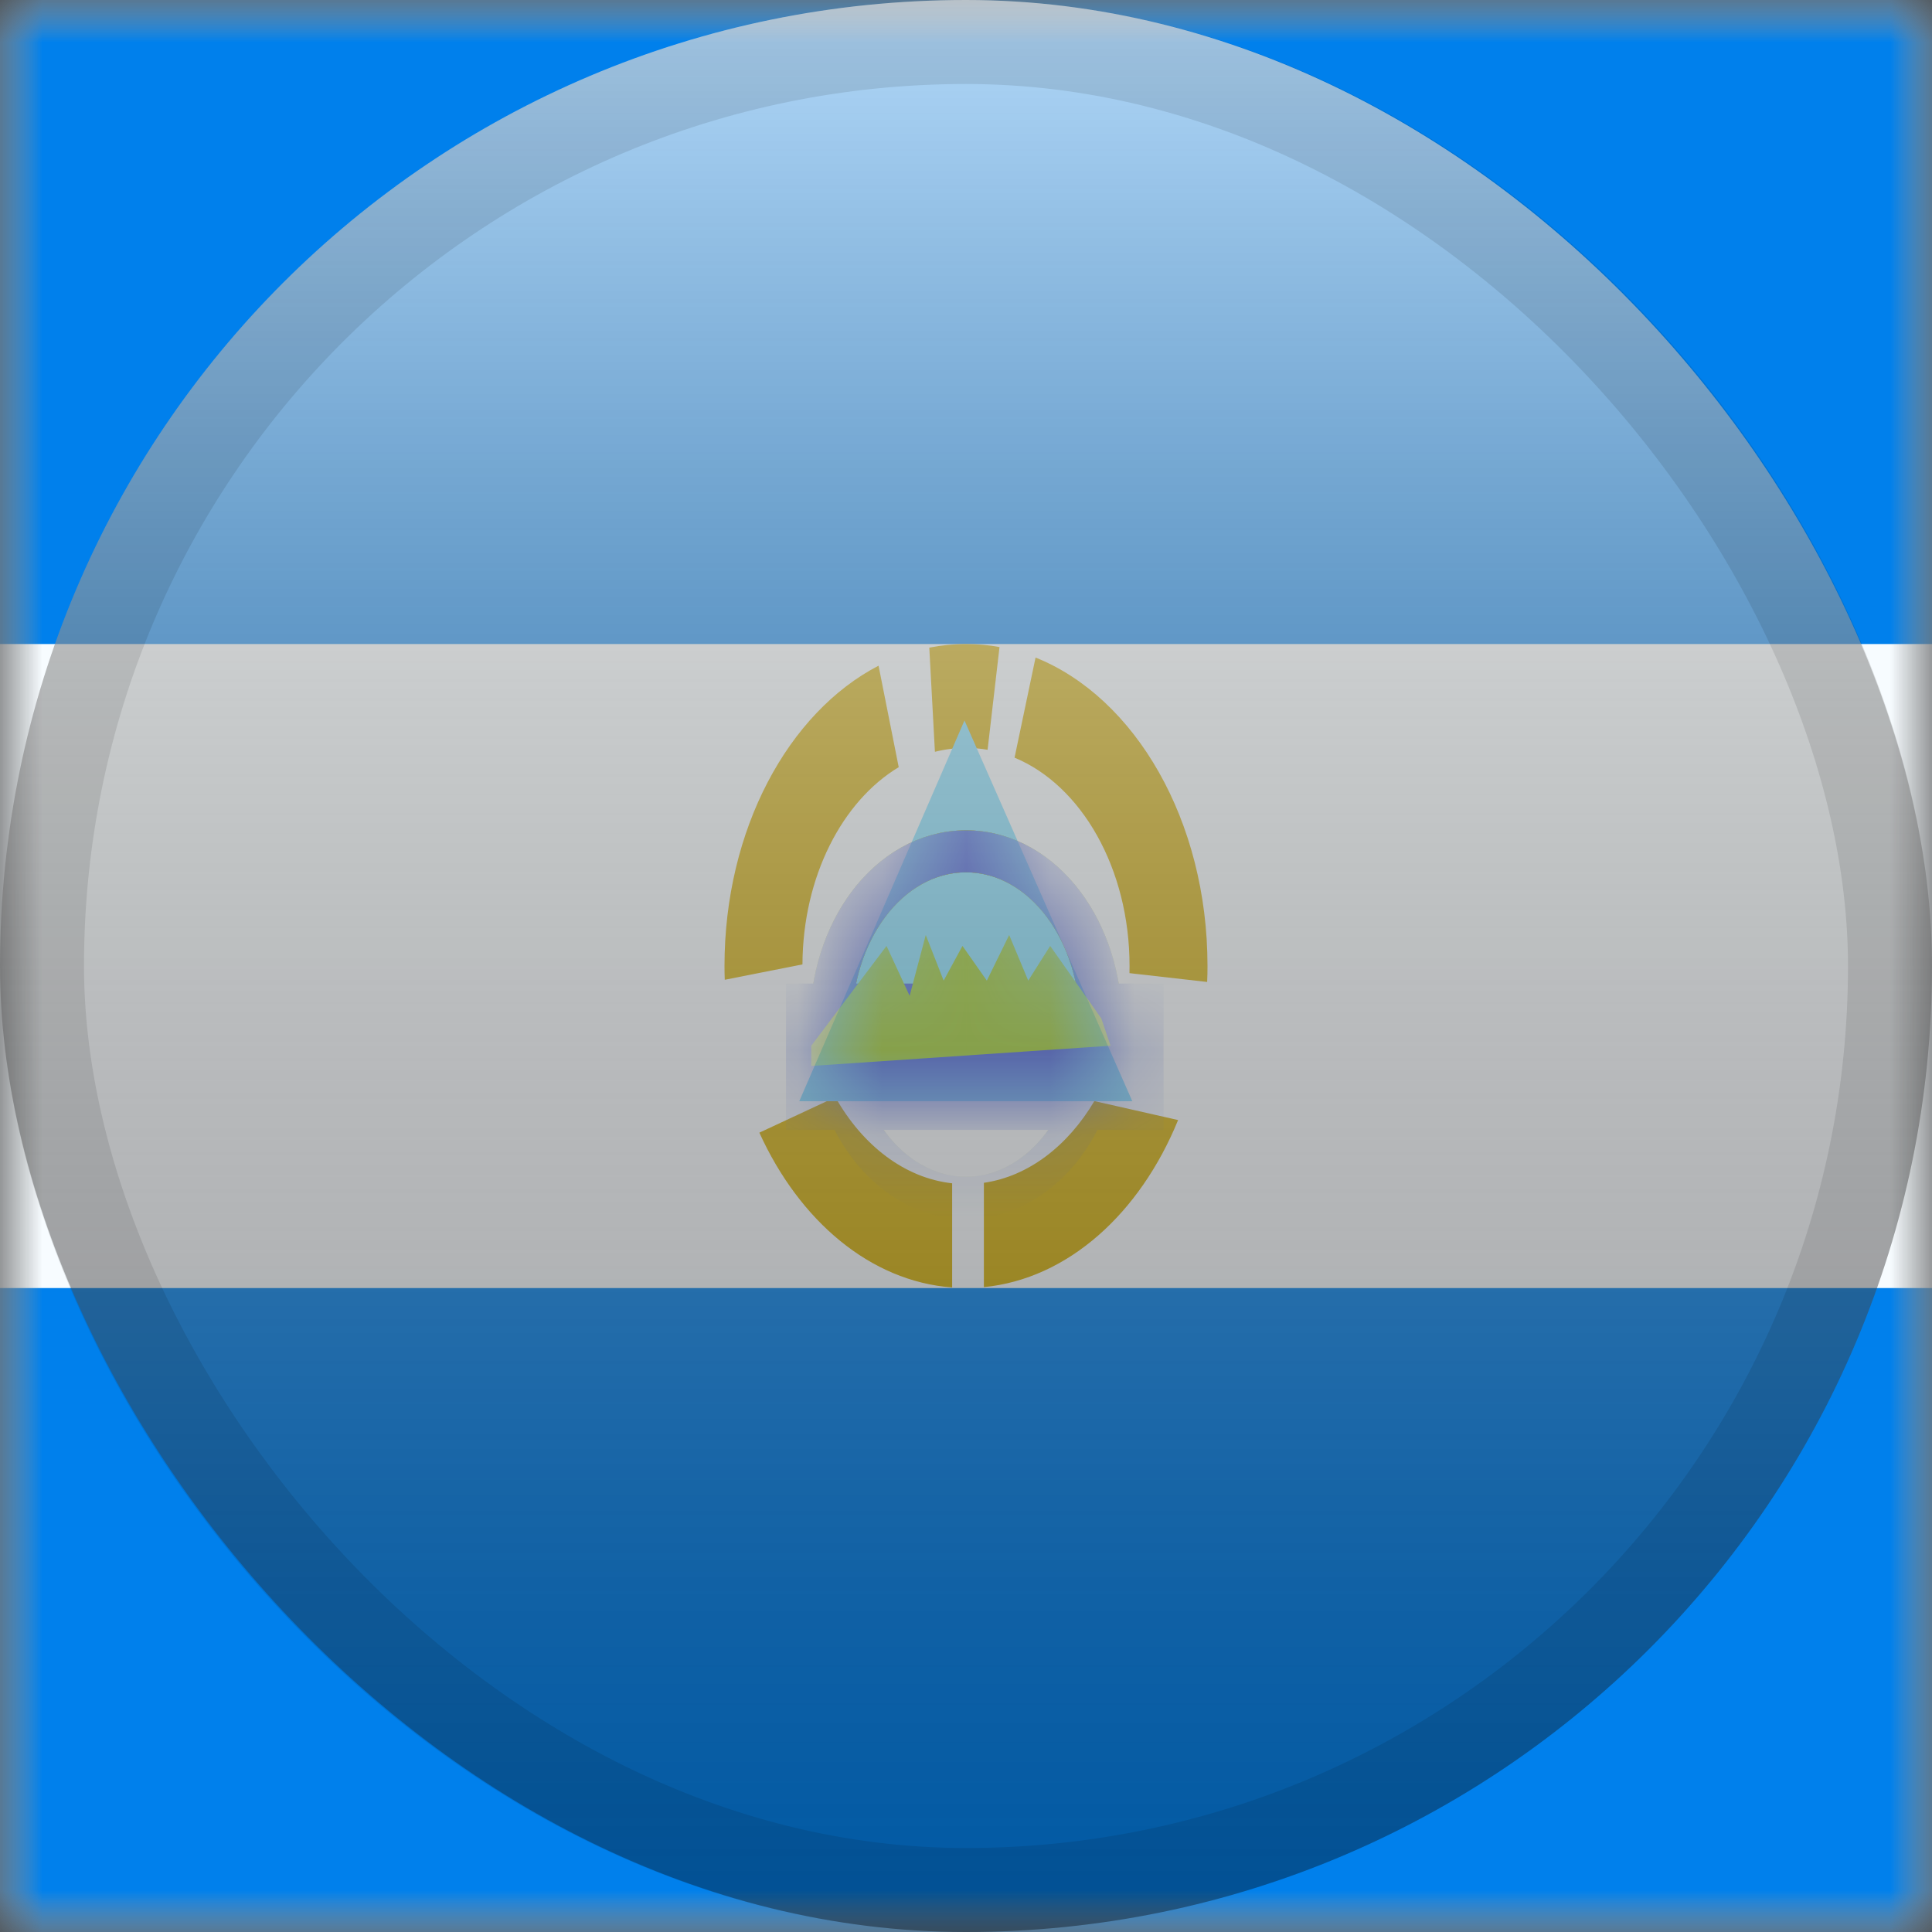 <svg width="23" height="23" viewBox="0 0 23 23" fill="none" xmlns="http://www.w3.org/2000/svg">
<rect x="0" y="0" width="23" height="23" fill="#333333" stroke="none"/>
<mask id="mask0_2754_3351" style="mask-type:alpha" maskUnits="userSpaceOnUse" x="0" y="0" width="23" height="23">
<rect width="23" height="23" fill="white"/>
</mask>
<g mask="url(#mask0_2754_3351)">
<path fill-rule="evenodd" clip-rule="evenodd" d="M0 0V23H23V0H0Z" fill="#F7FCFF"/>
<mask id="mask1_2754_3351" style="mask-type:alpha" maskUnits="userSpaceOnUse" x="0" y="0" width="23" height="23">
<path fill-rule="evenodd" clip-rule="evenodd" d="M0 0V23H23V0H0Z" fill="white"/>
</mask>
<g mask="url(#mask1_2754_3351)">
<path fill-rule="evenodd" clip-rule="evenodd" d="M0 0V7.667H23V0H0Z" fill="#0080EC"/>
<path fill-rule="evenodd" clip-rule="evenodd" d="M0 15.334V23H23V15.334H0Z" fill="#0080EC"/>
<path fill-rule="evenodd" clip-rule="evenodd" d="M11.5 7.667C11.636 7.667 11.769 7.679 11.899 7.703L11.757 8.926C11.673 8.911 11.587 8.904 11.5 8.904C11.373 8.904 11.25 8.92 11.13 8.95L11.063 7.71C11.206 7.682 11.351 7.667 11.5 7.667ZM12.328 7.828L12.078 9.02C12.871 9.348 13.447 10.335 13.447 11.5C13.447 11.528 13.447 11.557 13.446 11.585L14.371 11.69C14.374 11.627 14.375 11.564 14.375 11.5C14.375 9.767 13.512 8.302 12.328 7.828ZM14.025 13.334C13.57 14.447 12.712 15.225 11.713 15.323V14.081C12.245 14.004 12.713 13.64 13.028 13.108L14.025 13.334ZM9.04 13.484C9.517 14.534 10.361 15.254 11.335 15.327V14.087C10.768 14.024 10.269 13.636 9.945 13.062L9.04 13.484ZM8.628 11.664C8.626 11.61 8.625 11.555 8.625 11.5C8.625 9.872 9.386 8.481 10.459 7.925L10.699 9.133C10.027 9.537 9.558 10.436 9.553 11.481L8.628 11.664Z" fill="#D0AB00"/>
<path fill-rule="evenodd" clip-rule="evenodd" d="M11.482 8.577L9.515 13.11H13.48L11.482 8.577Z" fill="#7CDFFF"/>
<mask id="mask2_2754_3351" style="mask-type:alpha" maskUnits="userSpaceOnUse" x="9" y="8" width="5" height="6">
<path fill-rule="evenodd" clip-rule="evenodd" d="M11.482 8.577L9.515 13.11H13.48L11.482 8.577Z" fill="white"/>
</mask>
<g mask="url(#mask2_2754_3351)">
<path d="M11.5 14.259C11.972 14.259 12.38 14.004 12.661 13.628C12.943 13.253 13.109 12.746 13.109 12.197C13.109 11.648 12.943 11.141 12.661 10.765C12.38 10.39 11.972 10.135 11.5 10.135C11.028 10.135 10.62 10.39 10.339 10.765C10.058 11.141 9.891 11.648 9.891 12.197C9.891 12.746 10.058 13.253 10.339 13.628C10.62 14.004 11.028 14.259 11.5 14.259Z" stroke="#E31D1C" stroke-width="0.5"/>
<path d="M11.5 14.259C11.972 14.259 12.38 14.004 12.661 13.628C12.943 13.253 13.109 12.746 13.109 12.197C13.109 11.648 12.943 11.141 12.661 10.765C12.38 10.39 11.972 10.135 11.5 10.135C11.028 10.135 10.62 10.39 10.339 10.765C10.058 11.141 9.891 11.648 9.891 12.197C9.891 12.746 10.058 13.253 10.339 13.628C10.62 14.004 11.028 14.259 11.5 14.259Z" stroke="#FFD018" stroke-width="0.5"/>
<path d="M11.5 14.259C11.972 14.259 12.38 14.004 12.661 13.628C12.943 13.253 13.109 12.746 13.109 12.197C13.109 11.648 12.943 11.141 12.661 10.765C12.38 10.39 11.972 10.135 11.5 10.135C11.028 10.135 10.62 10.39 10.339 10.765C10.058 11.141 9.891 11.648 9.891 12.197C9.891 12.746 10.058 13.253 10.339 13.628C10.62 14.004 11.028 14.259 11.5 14.259Z" stroke="#4EDD00" stroke-width="0.5"/>
<path d="M11.5 14.259C11.972 14.259 12.38 14.004 12.661 13.628C12.943 13.253 13.109 12.746 13.109 12.197C13.109 11.648 12.943 11.141 12.661 10.765C12.38 10.39 11.972 10.135 11.5 10.135C11.028 10.135 10.62 10.39 10.339 10.765C10.058 11.141 9.891 11.648 9.891 12.197C9.891 12.746 10.058 13.253 10.339 13.628C10.62 14.004 11.028 14.259 11.5 14.259Z" stroke="#3D58DB" stroke-width="0.5"/>
<rect x="9.357" y="11.709" width="4.495" height="1.742" fill="#3D58DB"/>
<path fill-rule="evenodd" clip-rule="evenodd" d="M9.658 12.449L10.554 11.261L10.829 11.855L11.021 11.131L11.234 11.674L11.458 11.261L11.748 11.674L12.014 11.131L12.241 11.674L12.502 11.261L13.111 12.124L13.221 12.449L9.658 12.69V12.449Z" fill="#97C923"/>
</g>
</g>
</g>
<rect width="23" height="23" rx="11.5" fill="url(#paint0_linear_2754_3351)" style="mix-blend-mode:overlay"/>
<rect x="0.5" y="0.5" width="22" height="22" rx="11" stroke="black" stroke-opacity="0.1"/>
<defs>
<linearGradient id="paint0_linear_2754_3351" x1="11.5" y1="0" x2="11.5" y2="23" gradientUnits="userSpaceOnUse">
<stop stop-color="white" stop-opacity="0.7"/>
<stop offset="1" stop-opacity="0.3"/>
</linearGradient>
</defs>
</svg>
